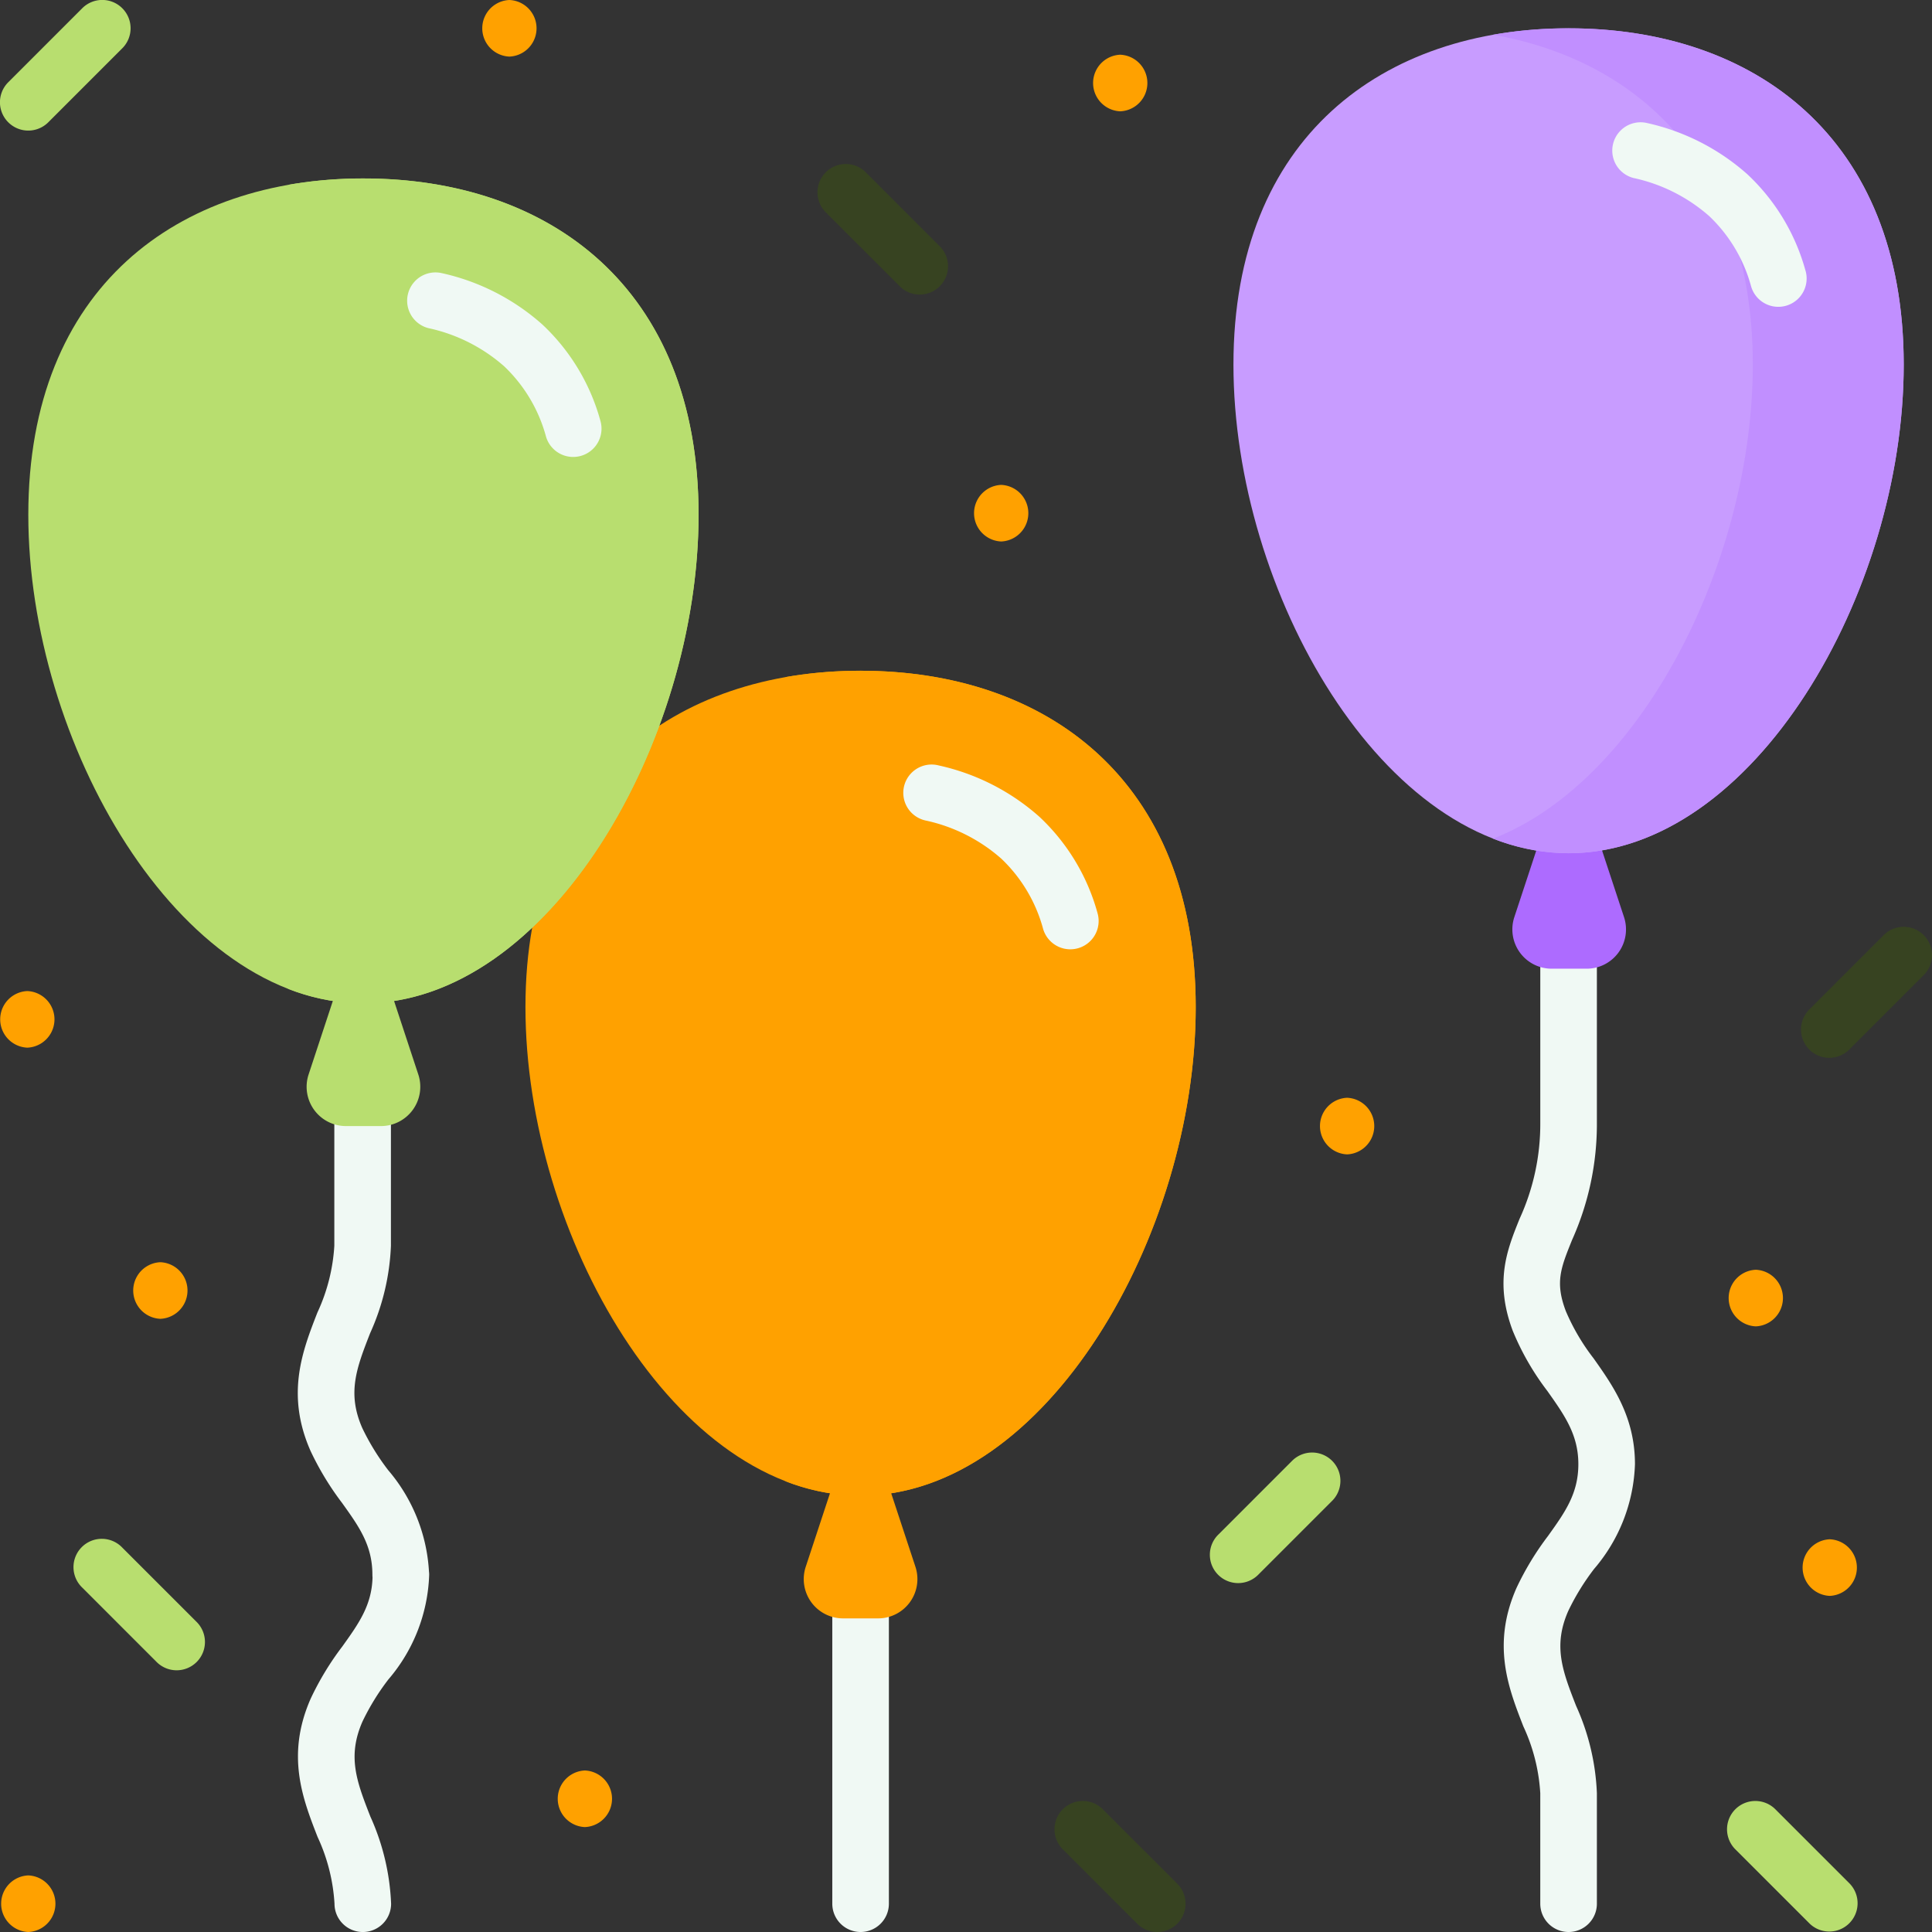 <svg id="balloons" xmlns="http://www.w3.org/2000/svg" width="117.258" height="117.258" viewBox="0 0 117.258 117.258">
  <rect x="0" y="0" width="117.258" height="117.258" fill="#333333" stroke="none"/>
  <g id="Group_566" data-name="Group 566" transform="translate(1.718 1.718)">
    <g id="Group_560" data-name="Group 560" transform="translate(30.173 38.992)">
      <path id="Path_2784" data-name="Path 2784" d="M222.279,427.465a1.718,1.718,0,0,1-1.718-1.718V404.072a1.718,1.718,0,0,1,3.435,0v21.676A1.718,1.718,0,0,1,222.279,427.465Z" transform="translate(-201.938 -350.917)" fill="#f0f9f4"/>
      <g id="Group_559" data-name="Group 559">
        <path id="Path_2785" data-name="Path 2785" d="M217.508,399.536h-2.126a2.385,2.385,0,0,1-2.266-3.132l1.843-5.589h2.972l1.843,5.589A2.385,2.385,0,0,1,217.508,399.536Z" transform="translate(-196.105 -342.022)" fill="#ffa100"/>
        <path id="Path_2786" data-name="Path 2786" d="M179.927,198.169c0,13.825-9.107,29.654-20.34,29.654s-20.34-15.829-20.34-29.654,9.107-20.411,20.34-20.411S179.927,184.344,179.927,198.169Z" transform="translate(-139.247 -177.758)" fill="#ffa100"/>
        <path id="Path_2787" data-name="Path 2787" d="M212.641,177.758a26.266,26.266,0,0,0-4.58.39c9.028,1.6,15.76,8.134,15.76,20.021s-6.732,25.255-15.76,28.77a12.566,12.566,0,0,0,4.58.885c11.234,0,20.34-15.829,20.34-29.654s-9.107-20.412-20.34-20.412Z" transform="translate(-192.301 -177.758)" fill="#ffa100"/>
      </g>
    </g>
    <g id="Group_562" data-name="Group 562" transform="translate(0 9.112)">
      <path id="Path_2788" data-name="Path 2788" d="M82.865,331.205a1.718,1.718,0,0,1-1.718-1.718,11.148,11.148,0,0,0-1.027-4.052c-.906-2.324-1.933-4.958-.416-8.4a17.513,17.513,0,0,1,1.919-3.163c.993-1.388,1.784-2.493,1.832-4.184-.005-.055-.008-.11-.008-.167,0-1.787-.81-2.918-1.835-4.351a17.5,17.5,0,0,1-1.919-3.163c-1.517-3.439-.491-6.074.416-8.4a11.142,11.142,0,0,0,1.027-4.052V279.218a1.718,1.718,0,1,1,3.435,0V289.56a14.187,14.187,0,0,1-1.262,5.3c-.821,2.107-1.415,3.629-.473,5.764a14.365,14.365,0,0,0,1.57,2.551,10.379,10.379,0,0,1,2.474,6.14,1.71,1.71,0,0,1,.013.21,10.266,10.266,0,0,1-2.476,6.35,14.362,14.362,0,0,0-1.57,2.551c-.941,2.134-.348,3.657.473,5.764a14.187,14.187,0,0,1,1.262,5.3A1.717,1.717,0,0,1,82.865,331.205Zm4.018-21.681h0Z" transform="translate(-62.563 -224.776)" fill="#f0f9f4"/>
      <g id="Group_561" data-name="Group 561">
        <path id="Path_2789" data-name="Path 2789" d="M85.761,269.064H83.636a2.385,2.385,0,0,1-2.266-3.132l1.843-5.589h2.972l1.843,5.589A2.385,2.385,0,0,1,85.761,269.064Z" transform="translate(-64.358 -211.55)" fill="#b8de6f"/>
        <path id="Path_2790" data-name="Path 2790" d="M48.18,67.7c0,13.825-9.107,29.654-20.34,29.654S7.5,81.524,7.5,67.7s9.107-20.411,20.34-20.411S48.18,53.873,48.18,67.7Z" transform="translate(-7.5 -47.287)" fill="#b8de6f"/>
        <path id="Path_2791" data-name="Path 2791" d="M80.894,47.286a26.267,26.267,0,0,0-4.58.39c9.028,1.6,15.76,8.134,15.76,20.021s-6.732,25.255-15.76,28.77a12.566,12.566,0,0,0,4.58.885c11.234,0,20.34-15.829,20.34-29.654s-9.107-20.412-20.34-20.412Z" transform="translate(-60.554 -47.286)" fill="#b8de6f"/>
      </g>
    </g>
    <g id="Group_565" data-name="Group 565" transform="translate(22.963)">
      <path id="Path_2792" data-name="Path 2792" d="M402.386,297.282a1.718,1.718,0,0,1-1.718-1.718v-6.711a11.147,11.147,0,0,0-1.027-4.052c-.906-2.324-1.933-4.958-.416-8.4a17.506,17.506,0,0,1,1.919-3.163c1.025-1.433,1.835-2.564,1.835-4.351s-.83-2.955-1.881-4.441A16.045,16.045,0,0,1,399,260.8c-1.126-2.993-.343-4.931.413-6.806a13.808,13.808,0,0,0,1.256-5.829V235.218a1.718,1.718,0,0,1,3.435,0v12.946a17.156,17.156,0,0,1-1.506,7.115c-.691,1.711-1.038,2.571-.383,4.31a12.944,12.944,0,0,0,1.689,2.877c1.177,1.665,2.511,3.552,2.511,6.425a10.268,10.268,0,0,1-2.476,6.35,14.352,14.352,0,0,0-1.57,2.551c-.942,2.134-.348,3.657.473,5.764a14.188,14.188,0,0,1,1.262,5.3v6.711A1.717,1.717,0,0,1,402.386,297.282Z" transform="translate(-331.866 -181.742)" fill="#f0f9f4"/>
      <path id="Path_2793" data-name="Path 2793" d="M405.3,227.36h-2.126a2.385,2.385,0,0,1-2.266-3.132l1.843-5.589h2.971l1.843,5.589A2.385,2.385,0,0,1,405.3,227.36Z" transform="translate(-333.68 -170.285)" fill="#ad6bff"/>
      <g id="Group_564" data-name="Group 564">
        <path id="Path_2794" data-name="Path 2794" d="M367.552,27.911c0,13.825-9.107,29.654-20.34,29.654s-20.34-15.829-20.34-29.654S335.979,7.5,347.212,7.5,367.552,14.086,367.552,27.911Z" transform="translate(-276.692 -7.5)" fill="#c89cff"/>
        <path id="Path_2795" data-name="Path 2795" d="M400.266,7.5a26.267,26.267,0,0,0-4.58.39c9.028,1.6,15.76,8.134,15.76,20.021s-6.732,25.255-15.76,28.77a12.566,12.566,0,0,0,4.58.885c11.234,0,20.34-15.829,20.34-29.654S411.5,7.5,400.266,7.5Z" transform="translate(-329.746 -7.5)" fill="#c18fff"/>
        <g id="Group_563" data-name="Group 563" transform="translate(0 5.697)">
          <path id="Path_2796" data-name="Path 2796" d="M247.746,205.8a13.571,13.571,0,0,0-6.117-3.12,1.718,1.718,0,1,0-.8,3.341,10.187,10.187,0,0,1,4.594,2.311,9.173,9.173,0,0,1,2.545,4.272,1.718,1.718,0,1,0,3.3-.967A12.552,12.552,0,0,0,247.746,205.8Z" transform="translate(-209.339 -163.639)" fill="#f0f9f4"/>
          <path id="Path_2797" data-name="Path 2797" d="M116,75.328a13.568,13.568,0,0,0-6.117-3.12,1.718,1.718,0,0,0-.8,3.341,10.187,10.187,0,0,1,4.594,2.311,9.176,9.176,0,0,1,2.545,4.272,1.718,1.718,0,1,0,3.3-.967A12.554,12.554,0,0,0,116,75.328Z" transform="translate(-107.765 -63.049)" fill="#f0f9f4"/>
          <path id="Path_2798" data-name="Path 2798" d="M438.892,41.379a12.555,12.555,0,0,0-3.52-5.837,13.57,13.57,0,0,0-6.117-3.12,1.718,1.718,0,0,0-.8,3.341,10.189,10.189,0,0,1,4.594,2.311,9.175,9.175,0,0,1,2.545,4.272,1.718,1.718,0,1,0,3.3-.967Z" transform="translate(-353.995 -32.375)" fill="#f0f9f4"/>
        </g>
      </g>
    </g>
  </g>
  <g id="Group_567" data-name="Group 567" transform="translate(29.258)">
    <path id="Path_2799" data-name="Path 2799" d="M129.414,3.435a1.719,1.719,0,0,0,0-3.435A1.719,1.719,0,0,0,129.414,3.435Z" transform="translate(-127.755)" fill="#ffa100"/>
  </g>
  <g id="Group_568" data-name="Group 568" transform="translate(66.331 3.321)">
    <path id="Path_2800" data-name="Path 2800" d="M291.289,17.935a1.719,1.719,0,0,0,0-3.435A1.719,1.719,0,0,0,291.289,17.935Z" transform="translate(-289.63 -14.5)" fill="#ffa100"/>
  </g>
  <g id="Group_569" data-name="Group 569" transform="translate(59.106 29.429)">
    <path id="Path_2801" data-name="Path 2801" d="M259.74,131.935a1.719,1.719,0,0,0,0-3.435A1.719,1.719,0,0,0,259.74,131.935Z" transform="translate(-258.081 -128.5)" fill="#ffa100"/>
  </g>
  <g id="Group_570" data-name="Group 570" transform="translate(80.101 66.627)">
    <path id="Path_2802" data-name="Path 2802" d="M351.414,294.356a1.719,1.719,0,0,0,0-3.435A1.719,1.719,0,0,0,351.414,294.356Z" transform="translate(-349.755 -290.921)" fill="#ffa100"/>
  </g>
  <g id="Group_571" data-name="Group 571" transform="translate(0 60.15)">
    <path id="Path_2803" data-name="Path 2803" d="M1.659,266.078a1.719,1.719,0,0,0,0-3.435A1.719,1.719,0,0,0,1.659,266.078Z" transform="translate(0 -262.643)" fill="#ffa100"/>
  </g>
  <g id="Group_572" data-name="Group 572" transform="translate(0.058 113.823)">
    <path id="Path_2804" data-name="Path 2804" d="M1.914,500.435a1.719,1.719,0,0,0,0-3.435A1.719,1.719,0,0,0,1.914,500.435Z" transform="translate(-0.255 -497)" fill="#ffa100"/>
  </g>
  <g id="Group_573" data-name="Group 573" transform="translate(8.074 76.607)">
    <path id="Path_2805" data-name="Path 2805" d="M36.914,337.935a1.719,1.719,0,0,0,0-3.435A1.719,1.719,0,0,0,36.914,337.935Z" transform="translate(-35.255 -334.5)" fill="#ffa100"/>
  </g>
  <g id="Group_574" data-name="Group 574" transform="translate(109.393 93.423)">
    <path id="Path_2806" data-name="Path 2806" d="M479.317,411.359a1.719,1.719,0,0,0,0-3.435A1.719,1.719,0,0,0,479.317,411.359Z" transform="translate(-477.658 -407.924)" fill="#ffa100"/>
  </g>
  <g id="Group_575" data-name="Group 575" transform="translate(104.905 77.065)">
    <path id="Path_2807" data-name="Path 2807" d="M459.719,339.935a1.719,1.719,0,0,0,0-3.435A1.719,1.719,0,0,0,459.719,339.935Z" transform="translate(-458.06 -336.5)" fill="#ffa100"/>
  </g>
  <g id="Group_576" data-name="Group 576" transform="translate(33.839 107.455)">
    <path id="Path_2808" data-name="Path 2808" d="M149.414,472.63a1.719,1.719,0,0,0,0-3.435A1.719,1.719,0,0,0,149.414,472.63Z" transform="translate(-147.755 -469.195)" fill="#ffa100"/>
  </g>
  <g id="Group_578" data-name="Group 578" transform="translate(0 0)">
    <path id="Path_2809" data-name="Path 2809" d="M7.421.5A1.717,1.717,0,0,0,4.992.5L.5,4.992A1.718,1.718,0,1,0,2.932,7.421L7.421,2.932A1.717,1.717,0,0,0,7.421.5Z" transform="translate(0 0)" fill="#b8de6f"/>
    <path id="Path_2810" data-name="Path 2810" d="M219.694,44.09a1.718,1.718,0,1,0-2.429,2.429l4.488,4.488a1.718,1.718,0,0,0,2.429-2.429Z" transform="translate(-167.119 -33.605)" fill="#374321"/>
    <g id="Group_577" data-name="Group 577" transform="translate(4.488 88.131)">
      <path id="Path_2811" data-name="Path 2811" d="M325.736,385.32l-4.488,4.488a1.718,1.718,0,1,0,2.429,2.429l4.488-4.488a1.718,1.718,0,0,0-2.429-2.429Z" transform="translate(-251.776 -384.817)" fill="#b8de6f"/>
      <path id="Path_2812" data-name="Path 2812" d="M22.53,408.427a1.718,1.718,0,1,0-2.429,2.429l4.488,4.488a1.718,1.718,0,1,0,2.429-2.429Z" transform="translate(-19.598 -402.632)" fill="#b8de6f"/>
      <path id="Path_2813" data-name="Path 2813" d="M460.737,477.905a1.718,1.718,0,1,0-2.429,2.429l4.488,4.488a1.718,1.718,0,0,0,2.429-2.429Z" transform="translate(-357.447 -456.199)" fill="#b8de6f"/>
    </g>
    <path id="Path_2814" data-name="Path 2814" d="M484.823,246.119a1.717,1.717,0,0,0-2.429,0l-4.488,4.488a1.718,1.718,0,1,0,2.429,2.429l4.488-4.488A1.717,1.717,0,0,0,484.823,246.119Z" transform="translate(-368.068 -189.365)" fill="#374321"/>
    <path id="Path_2815" data-name="Path 2815" d="M282.508,477.905a1.718,1.718,0,1,0-2.429,2.429l4.488,4.488A1.718,1.718,0,0,0,287,482.394Z" transform="translate(-215.548 -368.068)" fill="#374321"/>
  </g>
</svg>
